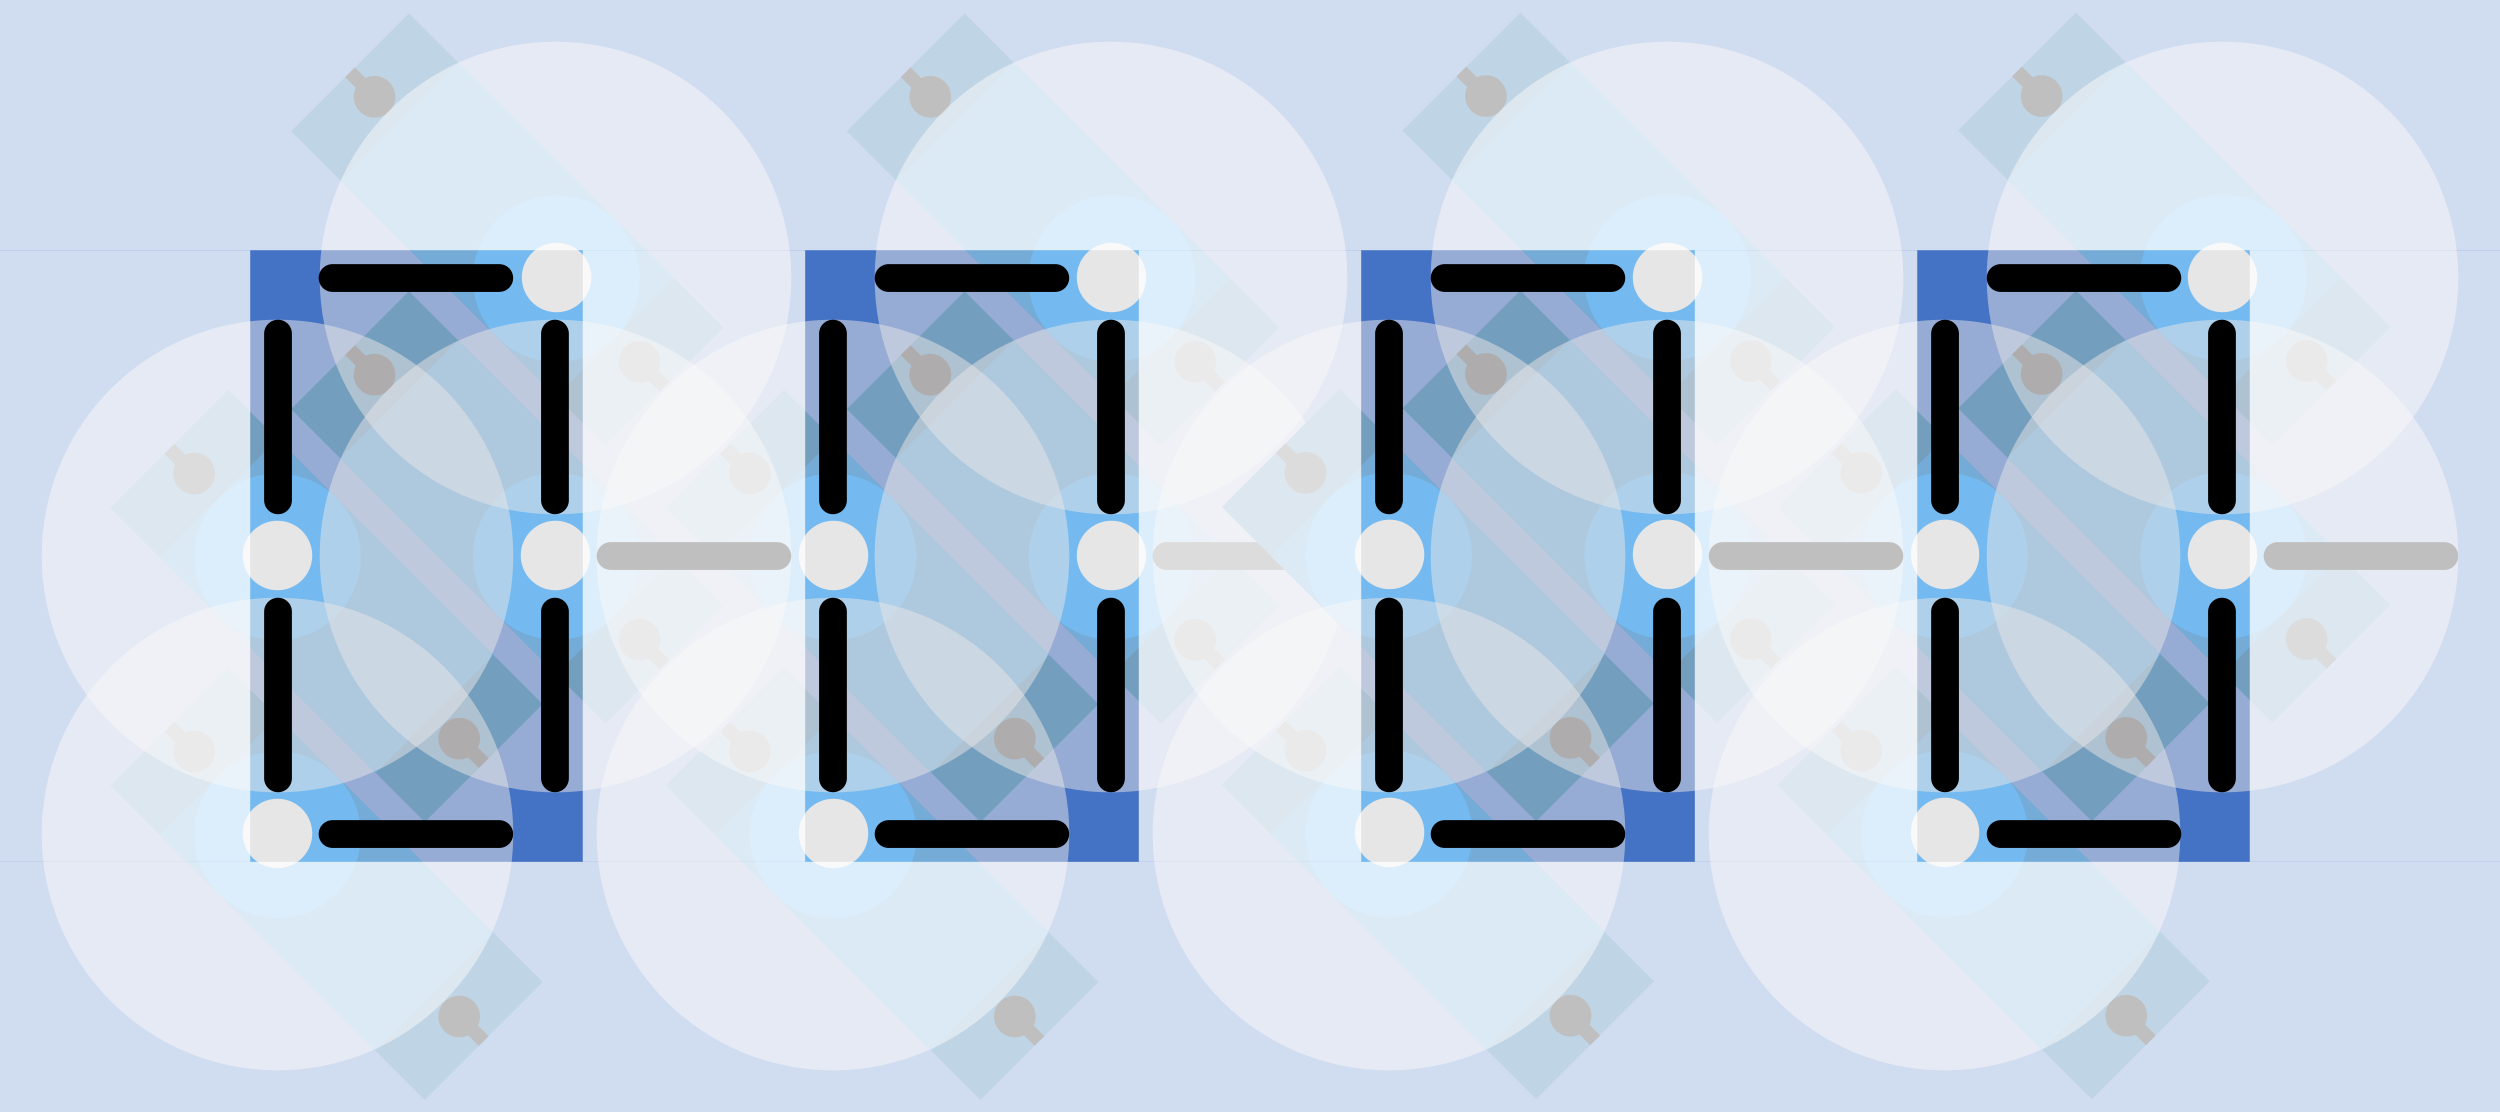 <svg width="2338" height="1040" xmlns="http://www.w3.org/2000/svg" xmlns:xlink="http://www.w3.org/1999/xlink" overflow="hidden"><rect width="100%" height="100%" fill="#333333" stroke="none"/><defs><clipPath id="clip0"><rect x="520" y="1299" width="2338" height="1040"/></clipPath></defs><g clip-path="url(#clip0)" transform="translate(-520 -1299)"><rect x="520" y="1299" width="2338" height="1040" fill="#4472C4"/><rect x="0" y="0" width="155.924" height="415.748" fill="#005696" transform="matrix(0.707 -0.707 -0.707 -0.707 1086.16 1975.57)"/><rect x="0" y="0" width="155.924" height="285.827" fill="#0072C8" transform="matrix(0.707 -0.707 -0.707 -0.707 1040.22 1929.64)"/><path d="M0 19.488C-2.48141e-15 8.725 8.726-2.48111e-15 19.491-4.96221e-15 30.255-9.92443e-15 38.981 8.725 38.981 19.488 38.981 30.251 30.255 38.976 19.491 38.976 8.726 38.976-1.2407e-14 30.251 0 19.488Z" fill-rule="evenodd" transform="matrix(0.707 -0.707 -0.707 -0.707 1118.12 1924.85)"/><path d="M0 19.488C-2.48141e-15 8.725 8.726-2.48111e-15 19.491-4.96221e-15 30.255-9.92443e-15 38.981 8.725 38.981 19.488 38.981 30.251 30.255 38.976 19.491 38.976 8.726 38.976-1.2407e-14 30.251 0 19.488Z" fill-rule="evenodd" transform="matrix(0.707 -0.707 -0.707 -0.707 870.274 1676.98)"/><rect x="0" y="0" width="12.994" height="32.48" transform="matrix(0.707 -0.707 -0.707 -0.707 1136.69 1925.05)"/><rect x="0" y="0" width="12.994" height="32.48" transform="matrix(0.707 -0.707 -0.707 -0.707 865.681 1654.01)"/><path d="M0 77.953C-9.9256e-15 34.901 34.905-9.92443e-15 77.962-1.98489e-14 121.019-3.96977e-14 155.924 34.901 155.924 77.953 155.924 121.005 121.019 155.906 77.962 155.906 34.905 155.906-4.9628e-14 121.005 0 77.953Z" fill="#008FFA" fill-rule="evenodd" transform="matrix(0.707 -0.707 -0.707 -0.707 1040.22 1929.64)"/><path d="M0 32.5C-4.1377e-15 14.551 14.551-4.13768e-15 32.5-8.27536e-15 50.45-1.65507e-14 65 14.551 65 32.5 65 50.449 50.45 65 32.5 65 14.551 65-2.06885e-14 50.449 0 32.5Z" fill="#E7E6E6" fill-rule="evenodd" transform="matrix(1 0 0 -1 1007 1851)"/><rect x="0" y="0" width="155.924" height="415.748" fill="#005696" transform="matrix(-0.707 0.707 0.707 0.707 733.538 1923.47)"/><rect x="0" y="0" width="155.924" height="285.827" fill="#0072C8" transform="matrix(-0.707 0.707 0.707 0.707 779.472 1969.4)"/><path d="M0 19.488C-2.48141e-15 8.725 8.726-2.48111e-15 19.491-4.96221e-15 30.255-9.92443e-15 38.981 8.725 38.981 19.488 38.981 30.251 30.255 38.976 19.491 38.976 8.726 38.976-1.2407e-14 30.251 0 19.488Z" fill-rule="evenodd" transform="matrix(-0.707 0.707 0.707 0.707 701.579 1974.18)"/><path d="M0 19.488C-2.48141e-15 8.725 8.726-2.48111e-15 19.491-4.96221e-15 30.255-9.92443e-15 38.981 8.725 38.981 19.488 38.981 30.251 30.255 38.976 19.491 38.976 8.726 38.976-1.2407e-14 30.251 0 19.488Z" fill-rule="evenodd" transform="matrix(-0.707 0.707 0.707 0.707 949.424 2222.06)"/><rect x="0" y="0" width="12.994" height="32.48" transform="matrix(-0.707 0.707 0.707 0.707 683.005 1973.98)"/><rect x="0" y="0" width="12.994" height="32.48" transform="matrix(-0.707 0.707 0.707 0.707 954.016 2245.03)"/><path d="M0 77.953C-9.9256e-15 34.901 34.905-9.92443e-15 77.962-1.98489e-14 121.019-3.96977e-14 155.924 34.901 155.924 77.953 155.924 121.005 121.019 155.906 77.962 155.906 34.905 155.906-4.9628e-14 121.005 0 77.953Z" fill="#008FFA" fill-rule="evenodd" transform="matrix(-0.707 0.707 0.707 0.707 779.473 1969.4)"/><path d="M0 32.5C-4.13768e-15 14.551 14.551-4.13768e-15 32.5-8.27536e-15 50.449-1.65507e-14 65 14.551 65 32.5 65 50.449 50.449 65 32.5 65 14.551 65-2.06884e-14 50.449 0 32.5Z" fill="#E7E6E6" fill-rule="evenodd" transform="matrix(1 0 0 -1 747 2111)"/><rect x="0" y="0" width="155.924" height="415.748" fill="#005696" transform="matrix(-0.707 0.707 0.707 0.707 733.538 1663.59)"/><rect x="0" y="0" width="155.924" height="285.827" fill="#0072C8" transform="matrix(-0.707 0.707 0.707 0.707 779.472 1709.53)"/><path d="M0 19.488C-2.48141e-15 8.725 8.726-2.48111e-15 19.491-4.96221e-15 30.255-9.92443e-15 38.981 8.725 38.981 19.488 38.981 30.251 30.255 38.976 19.491 38.976 8.726 38.976-1.2407e-14 30.251 0 19.488Z" fill-rule="evenodd" transform="matrix(-0.707 0.707 0.707 0.707 701.579 1714.31)"/><path d="M0 19.488C-2.48141e-15 8.725 8.726-2.48111e-15 19.491-4.96221e-15 30.255-9.92443e-15 38.981 8.725 38.981 19.488 38.981 30.251 30.255 38.976 19.491 38.976 8.726 38.976-1.2407e-14 30.251 0 19.488Z" fill-rule="evenodd" transform="matrix(-0.707 0.707 0.707 0.707 949.424 1962.19)"/><rect x="0" y="0" width="12.994" height="32.48" transform="matrix(-0.707 0.707 0.707 0.707 683.005 1714.11)"/><rect x="0" y="0" width="12.994" height="32.48" transform="matrix(-0.707 0.707 0.707 0.707 954.016 1985.15)"/><path d="M0 77.953C-9.9256e-15 34.901 34.905-9.92443e-15 77.962-1.98489e-14 121.019-3.96977e-14 155.924 34.901 155.924 77.953 155.924 121.005 121.019 155.906 77.962 155.906 34.905 155.906-4.9628e-14 121.005 0 77.953Z" fill="#008FFA" fill-rule="evenodd" transform="matrix(-0.707 0.707 0.707 0.707 779.473 1709.52)"/><path d="M0 32.5C-4.13768e-15 14.551 14.551-4.13768e-15 32.5-8.27536e-15 50.449-1.65507e-14 65 14.551 65 32.5 65 50.449 50.449 65 32.5 65 14.551 65-2.06884e-14 50.449 0 32.5Z" fill="#E7E6E6" fill-rule="evenodd" transform="matrix(1 0 0 -1 747 1851)"/><rect x="0" y="0" width="155.924" height="415.748" fill="#005696" transform="matrix(0.707 -0.707 -0.707 -0.707 1086.16 1715.7)"/><rect x="0" y="0" width="155.924" height="285.827" fill="#0072C8" transform="matrix(0.707 -0.707 -0.707 -0.707 1040.23 1669.77)"/><path d="M0 19.488C-2.48141e-15 8.725 8.726-2.48111e-15 19.491-4.96221e-15 30.255-9.92443e-15 38.981 8.725 38.981 19.488 38.981 30.251 30.255 38.976 19.491 38.976 8.726 38.976-1.2407e-14 30.251 0 19.488Z" fill-rule="evenodd" transform="matrix(0.707 -0.707 -0.707 -0.707 1118.12 1664.98)"/><path d="M0 19.488C-2.48141e-15 8.725 8.726-2.48111e-15 19.491-4.96221e-15 30.255-9.92443e-15 38.981 8.725 38.981 19.488 38.981 30.251 30.255 38.976 19.491 38.976 8.726 38.976-1.2407e-14 30.251 0 19.488Z" fill-rule="evenodd" transform="matrix(0.707 -0.707 -0.707 -0.707 870.274 1417.11)"/><rect x="0" y="0" width="12.994" height="32.48" transform="matrix(0.707 -0.707 -0.707 -0.707 1136.69 1665.18)"/><rect x="0" y="0" width="12.994" height="32.48" transform="matrix(0.707 -0.707 -0.707 -0.707 865.681 1394.14)"/><path d="M0 77.953C-9.9256e-15 34.901 34.905-9.92443e-15 77.962-1.98489e-14 121.019-3.96977e-14 155.924 34.901 155.924 77.953 155.924 121.005 121.019 155.906 77.962 155.906 34.905 155.906-4.9628e-14 121.005 0 77.953Z" fill="#008FFA" fill-rule="evenodd" transform="matrix(0.707 -0.707 -0.707 -0.707 1040.23 1669.77)"/><path d="M0 32.5C-4.13768e-15 14.551 14.551-4.13768e-15 32.5-8.27536e-15 50.449-1.65507e-14 65 14.551 65 32.5 65 50.449 50.449 65 32.5 65 14.551 65-2.06884e-14 50.449 0 32.5Z" fill="#E7E6E6" fill-rule="evenodd" transform="matrix(1 0 0 -1 1008 1591)"/><rect x="0" y="0" width="155.924" height="415.748" fill="#005696" transform="matrix(0.707 -0.707 -0.707 -0.707 1605.84 1975.57)"/><rect x="0" y="0" width="155.924" height="285.827" fill="#0072C8" transform="matrix(0.707 -0.707 -0.707 -0.707 1559.91 1929.64)"/><path d="M0 19.488C-2.48141e-15 8.725 8.726-2.48111e-15 19.491-4.96221e-15 30.255-9.92443e-15 38.981 8.725 38.981 19.488 38.981 30.251 30.255 38.976 19.491 38.976 8.726 38.976-1.2407e-14 30.251 0 19.488Z" fill-rule="evenodd" transform="matrix(0.707 -0.707 -0.707 -0.707 1637.8 1924.85)"/><path d="M0 19.488C-2.48141e-15 8.725 8.726-2.48111e-15 19.491-4.96221e-15 30.255-9.92443e-15 38.981 8.725 38.981 19.488 38.981 30.251 30.255 38.976 19.491 38.976 8.726 38.976-1.2407e-14 30.251 0 19.488Z" fill-rule="evenodd" transform="matrix(0.707 -0.707 -0.707 -0.707 1389.96 1676.98)"/><rect x="0" y="0" width="12.994" height="32.48" transform="matrix(0.707 -0.707 -0.707 -0.707 1656.38 1925.05)"/><rect x="0" y="0" width="12.994" height="32.48" transform="matrix(0.707 -0.707 -0.707 -0.707 1385.37 1654.01)"/><path d="M0 77.953C-9.9256e-15 34.901 34.905-9.92443e-15 77.962-1.98489e-14 121.019-3.96977e-14 155.924 34.901 155.924 77.953 155.924 121.005 121.019 155.906 77.962 155.906 34.905 155.906-4.9628e-14 121.005 0 77.953Z" fill="#008FFA" fill-rule="evenodd" transform="matrix(0.707 -0.707 -0.707 -0.707 1559.91 1929.64)"/><path d="M0 32.5C-4.13768e-15 14.551 14.551-4.13768e-15 32.5-8.27536e-15 50.449-1.65507e-14 65 14.551 65 32.5 65 50.449 50.449 65 32.5 65 14.551 65-2.06884e-14 50.449 0 32.5Z" fill="#E7E6E6" fill-rule="evenodd" transform="matrix(1 0 0 -1 1527 1851)"/><rect x="0" y="0" width="155.924" height="415.748" fill="#005696" transform="matrix(-0.707 0.707 0.707 0.707 1253.22 1923.47)"/><rect x="0" y="0" width="155.924" height="285.827" fill="#0072C8" transform="matrix(-0.707 0.707 0.707 0.707 1299.16 1969.4)"/><path d="M0 19.488C-2.48141e-15 8.725 8.726-2.48111e-15 19.491-4.96221e-15 30.255-9.92443e-15 38.981 8.725 38.981 19.488 38.981 30.251 30.255 38.976 19.491 38.976 8.726 38.976-1.2407e-14 30.251 0 19.488Z" fill-rule="evenodd" transform="matrix(-0.707 0.707 0.707 0.707 1221.26 1974.18)"/><path d="M0 19.488C-2.48141e-15 8.725 8.726-2.48111e-15 19.491-4.96221e-15 30.255-9.92443e-15 38.981 8.725 38.981 19.488 38.981 30.251 30.255 38.976 19.491 38.976 8.726 38.976-1.2407e-14 30.251 0 19.488Z" fill-rule="evenodd" transform="matrix(-0.707 0.707 0.707 0.707 1469.11 2222.06)"/><rect x="0" y="0" width="12.994" height="32.48" transform="matrix(-0.707 0.707 0.707 0.707 1202.69 1973.98)"/><rect x="0" y="0" width="12.994" height="32.48" transform="matrix(-0.707 0.707 0.707 0.707 1473.7 2245.03)"/><path d="M0 77.953C-9.9256e-15 34.901 34.905-9.92443e-15 77.962-1.98489e-14 121.019-3.96977e-14 155.924 34.901 155.924 77.953 155.924 121.005 121.019 155.906 77.962 155.906 34.905 155.906-4.9628e-14 121.005 0 77.953Z" fill="#008FFA" fill-rule="evenodd" transform="matrix(-0.707 0.707 0.707 0.707 1299.16 1969.4)"/><path d="M0 32.5C-4.13768e-15 14.551 14.551-4.13768e-15 32.5-8.27536e-15 50.449-1.65507e-14 65 14.551 65 32.5 65 50.449 50.449 65 32.5 65 14.551 65-2.06884e-14 50.449 0 32.5Z" fill="#E7E6E6" fill-rule="evenodd" transform="matrix(1 0 0 -1 1267 2111)"/><rect x="0" y="0" width="155.924" height="415.748" fill="#005696" transform="matrix(-0.707 0.707 0.707 0.707 1253.22 1663.59)"/><rect x="0" y="0" width="155.924" height="285.827" fill="#0072C8" transform="matrix(-0.707 0.707 0.707 0.707 1299.16 1709.53)"/><path d="M0 19.488C-2.48141e-15 8.725 8.726-2.48111e-15 19.491-4.96221e-15 30.255-9.92443e-15 38.981 8.725 38.981 19.488 38.981 30.251 30.255 38.976 19.491 38.976 8.726 38.976-1.2407e-14 30.251 0 19.488Z" fill-rule="evenodd" transform="matrix(-0.707 0.707 0.707 0.707 1221.26 1714.31)"/><path d="M0 19.488C-2.48141e-15 8.725 8.726-2.48111e-15 19.491-4.96221e-15 30.255-9.92443e-15 38.981 8.725 38.981 19.488 38.981 30.251 30.255 38.976 19.491 38.976 8.726 38.976-1.2407e-14 30.251 0 19.488Z" fill-rule="evenodd" transform="matrix(-0.707 0.707 0.707 0.707 1469.11 1962.19)"/><rect x="0" y="0" width="12.994" height="32.48" transform="matrix(-0.707 0.707 0.707 0.707 1202.69 1714.11)"/><rect x="0" y="0" width="12.994" height="32.48" transform="matrix(-0.707 0.707 0.707 0.707 1473.7 1985.15)"/><path d="M0 77.953C-9.9256e-15 34.901 34.905-9.92443e-15 77.962-1.98489e-14 121.019-3.96977e-14 155.924 34.901 155.924 77.953 155.924 121.005 121.019 155.906 77.962 155.906 34.905 155.906-4.9628e-14 121.005 0 77.953Z" fill="#008FFA" fill-rule="evenodd" transform="matrix(-0.707 0.707 0.707 0.707 1299.16 1709.52)"/><path d="M0 32.5C-4.13768e-15 14.551 14.551-4.13768e-15 32.5-8.27536e-15 50.449-1.65507e-14 65 14.551 65 32.5 65 50.449 50.449 65 32.5 65 14.551 65-2.06884e-14 50.449 0 32.5Z" fill="#E7E6E6" fill-rule="evenodd" transform="matrix(1 0 0 -1 1267 1851)"/><rect x="0" y="0" width="155.924" height="415.748" fill="#005696" transform="matrix(0.707 -0.707 -0.707 -0.707 1605.84 1715.7)"/><rect x="0" y="0" width="155.924" height="285.827" fill="#0072C8" transform="matrix(0.707 -0.707 -0.707 -0.707 1559.91 1669.77)"/><path d="M0 19.488C-2.48141e-15 8.725 8.726-2.48111e-15 19.491-4.96221e-15 30.255-9.92443e-15 38.981 8.725 38.981 19.488 38.981 30.251 30.255 38.976 19.491 38.976 8.726 38.976-1.2407e-14 30.251 0 19.488Z" fill-rule="evenodd" transform="matrix(0.707 -0.707 -0.707 -0.707 1637.8 1664.98)"/><path d="M0 19.488C-2.48141e-15 8.725 8.726-2.48111e-15 19.491-4.96221e-15 30.255-9.92443e-15 38.981 8.725 38.981 19.488 38.981 30.251 30.255 38.976 19.491 38.976 8.726 38.976-1.2407e-14 30.251 0 19.488Z" fill-rule="evenodd" transform="matrix(0.707 -0.707 -0.707 -0.707 1389.96 1417.11)"/><rect x="0" y="0" width="12.994" height="32.48" transform="matrix(0.707 -0.707 -0.707 -0.707 1656.38 1665.18)"/><rect x="0" y="0" width="12.994" height="32.48" transform="matrix(0.707 -0.707 -0.707 -0.707 1385.37 1394.14)"/><path d="M0 77.953C-9.9256e-15 34.901 34.905-9.92443e-15 77.962-1.98489e-14 121.019-3.96977e-14 155.924 34.901 155.924 77.953 155.924 121.005 121.019 155.906 77.962 155.906 34.905 155.906-4.9628e-14 121.005 0 77.953Z" fill="#008FFA" fill-rule="evenodd" transform="matrix(0.707 -0.707 -0.707 -0.707 1559.91 1669.77)"/><path d="M0 32.5C-4.13768e-15 14.551 14.551-4.13768e-15 32.5-8.27536e-15 50.449-1.65507e-14 65 14.551 65 32.5 65 50.449 50.449 65 32.5 65 14.551 65-2.06884e-14 50.449 0 32.5Z" fill="#E7E6E6" fill-rule="evenodd" transform="matrix(1 0 0 -1 1527 1591)"/><path d="M1078 1819C1078 1696.95 1176.95 1598 1299 1598 1421.05 1598 1520 1696.95 1520 1819 1520 1941.06 1421.05 2040 1299 2040 1176.95 2040 1078 1941.06 1078 1819Z" fill="#E7E6E6" fill-rule="evenodd" fill-opacity="0.502"/><path d="M0 0 155.906 0" stroke="#000000" stroke-width="25.984" stroke-linecap="round" stroke-miterlimit="8" fill="none" fill-rule="evenodd" transform="matrix(6.12323e-17 1 1 -6.12323e-17 1299 1611)"/><path d="M1299 1858C1421.06 1858 1520 1956.95 1520 2079 1520 2201.05 1421.06 2300 1299 2300 1176.95 2300 1078 2201.05 1078 2079 1078 1956.95 1176.95 1858 1299 1858Z" fill="#E7E6E6" fill-rule="evenodd" fill-opacity="0.502"/><path d="M0 0 155.906 0" stroke="#000000" stroke-width="25.984" stroke-linecap="round" stroke-miterlimit="8" fill="none" fill-rule="evenodd" transform="matrix(-1 1.22465e-16 1.22465e-16 1 1506.91 2079)"/><path d="M0 0 0 155.906" stroke="#000000" stroke-width="25.984" stroke-linecap="round" stroke-miterlimit="8" fill="none" fill-rule="evenodd" transform="matrix(-1 1.22465e-16 1.22465e-16 1 1299 1871)"/><path d="M1780 1819C1780 1941.06 1681.05 2040 1559 2040 1436.94 2040 1338 1941.06 1338 1819 1338 1696.95 1436.94 1598 1559 1598 1681.05 1598 1780 1696.95 1780 1819Z" fill="#E7E6E6" fill-rule="evenodd" fill-opacity="0.502"/><path d="M0 0 155.906 0" stroke="#000000" stroke-width="25.984" stroke-linecap="round" stroke-miterlimit="8" fill="none" fill-rule="evenodd" transform="matrix(-1.83697e-16 -1 -1 1.83697e-16 1559 2026.91)"/><path d="M0 0 0 155.906" stroke="#000000" stroke-width="25.984" stroke-linecap="round" stroke-miterlimit="8" fill="none" fill-rule="evenodd" transform="matrix(-1.83697e-16 -1 -1 1.83697e-16 1766.91 1819)"/><path d="M1559 1780C1436.94 1780 1338 1681.05 1338 1559 1338 1436.94 1436.94 1338 1559 1338 1681.05 1338 1780 1436.94 1780 1559 1780 1681.05 1681.05 1780 1559 1780Z" fill="#E7E6E6" fill-rule="evenodd" fill-opacity="0.502"/><path d="M0 0 155.906 0" stroke="#000000" stroke-width="25.984" stroke-linecap="round" stroke-miterlimit="8" fill="none" fill-rule="evenodd" transform="matrix(1 0 0 -1 1351 1559)"/><path d="M0 0 0 155.906" stroke="#000000" stroke-width="25.984" stroke-linecap="round" stroke-miterlimit="8" fill="none" fill-rule="evenodd" transform="matrix(1 0 0 -1 1559 1766.91)"/><path d="M559 1819C559 1696.95 657.721 1598 779.5 1598 901.279 1598 1000 1696.95 1000 1819 1000 1941.06 901.279 2040 779.5 2040 657.721 2040 559 1941.06 559 1819Z" fill="#E7E6E6" fill-rule="evenodd" fill-opacity="0.502"/><path d="M0 0 155.905 0" stroke="#000000" stroke-width="25.984" stroke-linecap="round" stroke-miterlimit="8" fill="none" fill-rule="evenodd" transform="matrix(6.12323e-17 1 1 -6.12323e-17 780 1611)"/><path d="M779.5 1858C901.279 1858 1000 1956.94 1000 2079 1000 2201.05 901.279 2300 779.5 2300 657.721 2300 559 2201.05 559 2079 559 1956.94 657.721 1858 779.5 1858Z" fill="#E7E6E6" fill-rule="evenodd" fill-opacity="0.502"/><path d="M0 0 155.906 0" stroke="#000000" stroke-width="25.984" stroke-linecap="round" stroke-miterlimit="8" fill="none" fill-rule="evenodd" transform="matrix(-1 1.22465e-16 1.22465e-16 1 986.905 2079)"/><path d="M0 0 0 155.905" stroke="#000000" stroke-width="25.984" stroke-linecap="round" stroke-miterlimit="8" fill="none" fill-rule="evenodd" transform="matrix(-1 1.22465e-16 1.22465e-16 1 780 1871)"/><path d="M1260 1819C1260 1941.06 1161.28 2040 1039.5 2040 917.721 2040 819 1941.06 819 1819 819 1696.95 917.721 1598 1039.5 1598 1161.28 1598 1260 1696.95 1260 1819Z" fill="#E7E6E6" fill-rule="evenodd" fill-opacity="0.502"/><path d="M0 0 155.906 0" stroke="#000000" stroke-width="25.984" stroke-linecap="round" stroke-miterlimit="8" fill="none" fill-rule="evenodd" transform="matrix(-1.83697e-16 -1 -1 1.83697e-16 1039 2026.91)"/><path d="M0 0 0 155.905" stroke="#000000" stroke-width="25.984" stroke-linecap="round" stroke-miterlimit="8" fill="none" fill-rule="evenodd" transform="matrix(-1.83697e-16 -1 -1 1.83697e-16 1246.91 1819)"/><path d="M1039.5 1780C917.721 1780 819 1681.05 819 1559 819 1436.94 917.721 1338 1039.5 1338 1161.28 1338 1260 1436.94 1260 1559 1260 1681.05 1161.28 1780 1039.5 1780Z" fill="#E7E6E6" fill-rule="evenodd" fill-opacity="0.502"/><path d="M0 0 155.906 0" stroke="#000000" stroke-width="25.984" stroke-linecap="round" stroke-miterlimit="8" fill="none" fill-rule="evenodd" transform="matrix(1 0 0 -1 831 1559)"/><path d="M0 0 0 155.905" stroke="#000000" stroke-width="25.984" stroke-linecap="round" stroke-miterlimit="8" fill="none" fill-rule="evenodd" transform="matrix(1 0 0 -1 1039 1766.91)"/><rect x="520" y="1533" width="234" height="572" fill="#FFFFFF" fill-opacity="0.749"/><rect x="1065" y="1533" width="208" height="572" fill="#FFFFFF" fill-opacity="0.749"/><rect x="0" y="0" width="155.924" height="415.748" fill="#005696" transform="matrix(0.707 -0.707 -0.707 -0.707 2125.53 1974.87)"/><rect x="0" y="0" width="155.924" height="285.827" fill="#0072C8" transform="matrix(0.707 -0.707 -0.707 -0.707 2079.59 1928.93)"/><path d="M0 19.488C-2.48141e-15 8.725 8.726-2.48111e-15 19.491-4.96221e-15 30.255-9.92443e-15 38.981 8.725 38.981 19.488 38.981 30.251 30.255 38.976 19.491 38.976 8.726 38.976-1.2407e-14 30.251 0 19.488Z" fill-rule="evenodd" transform="matrix(0.707 -0.707 -0.707 -0.707 2157.49 1924.15)"/><path d="M0 19.488C-2.48141e-15 8.725 8.726-2.48111e-15 19.491-4.96221e-15 30.255-9.92443e-15 38.981 8.725 38.981 19.488 38.981 30.251 30.255 38.976 19.491 38.976 8.726 38.976-1.2407e-14 30.251 0 19.488Z" fill-rule="evenodd" transform="matrix(0.707 -0.707 -0.707 -0.707 1909.64 1676.28)"/><rect x="0" y="0" width="12.994" height="32.48" transform="matrix(0.707 -0.707 -0.707 -0.707 2176.06 1924.35)"/><rect x="0" y="0" width="12.994" height="32.48" transform="matrix(0.707 -0.707 -0.707 -0.707 1905.05 1653.31)"/><path d="M0 77.953C-9.9256e-15 34.901 34.905-9.92443e-15 77.962-1.98489e-14 121.019-3.96977e-14 155.924 34.901 155.924 77.953 155.924 121.005 121.019 155.906 77.962 155.906 34.905 155.906-4.9628e-14 121.005 0 77.953Z" fill="#008FFA" fill-rule="evenodd" transform="matrix(0.707 -0.707 -0.707 -0.707 2079.59 1928.94)"/><path d="M0 32.5C-4.13768e-15 14.551 14.551-4.13768e-15 32.5-8.27536e-15 50.449-1.65507e-14 65 14.551 65 32.5 65 50.449 50.449 65 32.5 65 14.551 65-2.06884e-14 50.449 0 32.5Z" fill="#E7E6E6" fill-rule="evenodd" transform="matrix(1 0 0 -1 2047 1850)"/><rect x="0" y="0" width="155.924" height="415.748" fill="#005696" transform="matrix(-0.707 0.707 0.707 0.707 1772.91 1922.76)"/><rect x="0" y="0" width="155.924" height="285.827" fill="#0072C8" transform="matrix(-0.707 0.707 0.707 0.707 1818.84 1968.7)"/><path d="M0 19.488C-2.48141e-15 8.725 8.726-2.48111e-15 19.491-4.96221e-15 30.255-9.92443e-15 38.981 8.725 38.981 19.488 38.981 30.251 30.255 38.976 19.491 38.976 8.726 38.976-1.2407e-14 30.251 0 19.488Z" fill-rule="evenodd" transform="matrix(-0.707 0.707 0.707 0.707 1740.95 1973.48)"/><path d="M0 19.488C-2.48141e-15 8.725 8.726-2.48111e-15 19.491-4.96221e-15 30.255-9.92443e-15 38.981 8.725 38.981 19.488 38.981 30.251 30.255 38.976 19.491 38.976 8.726 38.976-1.2407e-14 30.251 0 19.488Z" fill-rule="evenodd" transform="matrix(-0.707 0.707 0.707 0.707 1988.79 2221.35)"/><rect x="0" y="0" width="12.994" height="32.48" transform="matrix(-0.707 0.707 0.707 0.707 1722.37 1973.28)"/><rect x="0" y="0" width="12.994" height="32.48" transform="matrix(-0.707 0.707 0.707 0.707 1993.39 2244.32)"/><path d="M0 77.953C-9.9256e-15 34.901 34.905-9.92443e-15 77.962-1.98489e-14 121.019-3.96977e-14 155.924 34.901 155.924 77.953 155.924 121.005 121.019 155.906 77.962 155.906 34.905 155.906-4.9628e-14 121.005 0 77.953Z" fill="#008FFA" fill-rule="evenodd" transform="matrix(-0.707 0.707 0.707 0.707 1818.84 1968.69)"/><path d="M0 32.5C-4.13768e-15 14.551 14.551-4.13768e-15 32.5-8.27536e-15 50.449-1.65507e-14 65 14.551 65 32.5 65 50.449 50.449 65 32.5 65 14.551 65-2.06884e-14 50.449 0 32.5Z" fill="#E7E6E6" fill-rule="evenodd" transform="matrix(1 0 0 -1 1787 2110)"/><rect x="0" y="0" width="155.924" height="415.748" fill="#005696" transform="matrix(-0.707 0.707 0.707 0.707 1772.91 1662.89)"/><rect x="0" y="0" width="155.924" height="285.827" fill="#0072C8" transform="matrix(-0.707 0.707 0.707 0.707 1818.84 1708.82)"/><path d="M0 19.488C-2.48141e-15 8.725 8.726-2.48111e-15 19.491-4.96221e-15 30.255-9.92443e-15 38.981 8.725 38.981 19.488 38.981 30.251 30.255 38.976 19.491 38.976 8.726 38.976-1.2407e-14 30.251 0 19.488Z" fill-rule="evenodd" transform="matrix(-0.707 0.707 0.707 0.707 1740.95 1713.61)"/><path d="M0 19.488C-2.48141e-15 8.725 8.726-2.48111e-15 19.491-4.96221e-15 30.255-9.92443e-15 38.981 8.725 38.981 19.488 38.981 30.251 30.255 38.976 19.491 38.976 8.726 38.976-1.2407e-14 30.251 0 19.488Z" fill-rule="evenodd" transform="matrix(-0.707 0.707 0.707 0.707 1988.79 1961.48)"/><rect x="0" y="0" width="12.994" height="32.48" transform="matrix(-0.707 0.707 0.707 0.707 1722.37 1713.41)"/><rect x="0" y="0" width="12.994" height="32.48" transform="matrix(-0.707 0.707 0.707 0.707 1993.39 1984.45)"/><path d="M0 77.953C-9.9256e-15 34.901 34.905-9.92443e-15 77.962-1.98489e-14 121.019-3.96977e-14 155.924 34.901 155.924 77.953 155.924 121.005 121.019 155.906 77.962 155.906 34.905 155.906-4.9628e-14 121.005 0 77.953Z" fill="#008FFA" fill-rule="evenodd" transform="matrix(-0.707 0.707 0.707 0.707 1818.84 1708.82)"/><path d="M0 32.5C-4.13768e-15 14.551 14.551-4.13768e-15 32.5-8.27536e-15 50.449-1.65507e-14 65 14.551 65 32.5 65 50.449 50.449 65 32.5 65 14.551 65-2.06884e-14 50.449 0 32.5Z" fill="#E7E6E6" fill-rule="evenodd" transform="matrix(1 0 0 -1 1787 1850)"/><rect x="0" y="0" width="155.924" height="415.748" fill="#005696" transform="matrix(0.707 -0.707 -0.707 -0.707 2125.53 1714.99)"/><rect x="0" y="0" width="155.924" height="285.827" fill="#0072C8" transform="matrix(0.707 -0.707 -0.707 -0.707 2079.6 1669.06)"/><path d="M0 19.488C-2.48141e-15 8.725 8.726-2.48111e-15 19.491-4.96221e-15 30.255-9.92443e-15 38.981 8.725 38.981 19.488 38.981 30.251 30.255 38.976 19.491 38.976 8.726 38.976-1.2407e-14 30.251 0 19.488Z" fill-rule="evenodd" transform="matrix(0.707 -0.707 -0.707 -0.707 2157.49 1664.28)"/><path d="M0 19.488C-2.48141e-15 8.725 8.726-2.48111e-15 19.491-4.96221e-15 30.255-9.92443e-15 38.981 8.725 38.981 19.488 38.981 30.251 30.255 38.976 19.491 38.976 8.726 38.976-1.2407e-14 30.251 0 19.488Z" fill-rule="evenodd" transform="matrix(0.707 -0.707 -0.707 -0.707 1909.64 1416.4)"/><rect x="0" y="0" width="12.994" height="32.48" transform="matrix(0.707 -0.707 -0.707 -0.707 2176.06 1664.48)"/><rect x="0" y="0" width="12.994" height="32.48" transform="matrix(0.707 -0.707 -0.707 -0.707 1905.05 1393.43)"/><path d="M0 77.953C-9.9256e-15 34.901 34.905-9.92443e-15 77.962-1.98489e-14 121.019-3.96977e-14 155.924 34.901 155.924 77.953 155.924 121.005 121.019 155.906 77.962 155.906 34.905 155.906-4.9628e-14 121.005 0 77.953Z" fill="#008FFA" fill-rule="evenodd" transform="matrix(0.707 -0.707 -0.707 -0.707 2079.6 1669.07)"/><path d="M0 32.5C-4.13768e-15 14.551 14.551-4.13768e-15 32.5-8.27536e-15 50.449-1.65507e-14 65 14.551 65 32.5 65 50.449 50.449 65 32.5 65 14.551 65-2.06884e-14 50.449 0 32.5Z" fill="#E7E6E6" fill-rule="evenodd" transform="matrix(1 0 0 -1 2047 1591)"/><rect x="0" y="0" width="155.924" height="415.748" fill="#005696" transform="matrix(0.707 -0.707 -0.707 -0.707 2645.21 1974.87)"/><rect x="0" y="0" width="155.924" height="285.827" fill="#0072C8" transform="matrix(0.707 -0.707 -0.707 -0.707 2599.28 1928.93)"/><path d="M0 19.488C-2.48141e-15 8.725 8.726-2.48111e-15 19.491-4.96221e-15 30.255-9.92443e-15 38.981 8.725 38.981 19.488 38.981 30.251 30.255 38.976 19.491 38.976 8.726 38.976-1.2407e-14 30.251 0 19.488Z" fill-rule="evenodd" transform="matrix(0.707 -0.707 -0.707 -0.707 2677.17 1924.15)"/><path d="M0 19.488C-2.48141e-15 8.725 8.726-2.48111e-15 19.491-4.96221e-15 30.255-9.92443e-15 38.981 8.725 38.981 19.488 38.981 30.251 30.255 38.976 19.491 38.976 8.726 38.976-1.2407e-14 30.251 0 19.488Z" fill-rule="evenodd" transform="matrix(0.707 -0.707 -0.707 -0.707 2429.33 1676.28)"/><rect x="0" y="0" width="12.994" height="32.48" transform="matrix(0.707 -0.707 -0.707 -0.707 2695.75 1924.35)"/><rect x="0" y="0" width="12.994" height="32.48" transform="matrix(0.707 -0.707 -0.707 -0.707 2424.74 1653.31)"/><path d="M0 77.953C-9.9256e-15 34.901 34.905-9.92443e-15 77.962-1.98489e-14 121.019-3.96977e-14 155.924 34.901 155.924 77.953 155.924 121.005 121.019 155.906 77.962 155.906 34.905 155.906-4.9628e-14 121.005 0 77.953Z" fill="#008FFA" fill-rule="evenodd" transform="matrix(0.707 -0.707 -0.707 -0.707 2599.28 1928.94)"/><path d="M0 32.5C-4.13768e-15 14.551 14.551-4.13768e-15 32.5-8.27536e-15 50.449-1.65507e-14 65 14.551 65 32.5 65 50.449 50.449 65 32.5 65 14.551 65-2.06884e-14 50.449 0 32.5Z" fill="#E7E6E6" fill-rule="evenodd" transform="matrix(1 0 0 -1 2566 1850)"/><rect x="0" y="0" width="155.924" height="415.748" fill="#005696" transform="matrix(-0.707 0.707 0.707 0.707 2292.59 1922.76)"/><rect x="0" y="0" width="155.924" height="285.827" fill="#0072C8" transform="matrix(-0.707 0.707 0.707 0.707 2338.53 1968.7)"/><path d="M0 19.488C-2.48141e-15 8.725 8.726-2.48111e-15 19.491-4.96221e-15 30.255-9.92443e-15 38.981 8.725 38.981 19.488 38.981 30.251 30.255 38.976 19.491 38.976 8.726 38.976-1.2407e-14 30.251 0 19.488Z" fill-rule="evenodd" transform="matrix(-0.707 0.707 0.707 0.707 2260.63 1973.48)"/><path d="M0 19.488C-2.48141e-15 8.725 8.726-2.48111e-15 19.491-4.96221e-15 30.255-9.92443e-15 38.981 8.725 38.981 19.488 38.981 30.251 30.255 38.976 19.491 38.976 8.726 38.976-1.2407e-14 30.251 0 19.488Z" fill-rule="evenodd" transform="matrix(-0.707 0.707 0.707 0.707 2508.48 2221.35)"/><rect x="0" y="0" width="12.994" height="32.48" transform="matrix(-0.707 0.707 0.707 0.707 2242.06 1973.28)"/><rect x="0" y="0" width="12.994" height="32.48" transform="matrix(-0.707 0.707 0.707 0.707 2513.07 2244.32)"/><path d="M0 77.953C-9.9256e-15 34.901 34.905-9.92443e-15 77.962-1.98489e-14 121.019-3.96977e-14 155.924 34.901 155.924 77.953 155.924 121.005 121.019 155.906 77.962 155.906 34.905 155.906-4.9628e-14 121.005 0 77.953Z" fill="#008FFA" fill-rule="evenodd" transform="matrix(-0.707 0.707 0.707 0.707 2338.53 1968.69)"/><path d="M0 32.5C-4.07402e-15 14.551 14.327-4.13768e-15 32-8.27536e-15 49.673-1.65507e-14 64 14.551 64 32.5 64 50.449 49.673 65 32 65 14.327 65-2.03701e-14 50.449 0 32.5Z" fill="#E7E6E6" fill-rule="evenodd" transform="matrix(1 0 0 -1 2307 2110)"/><rect x="0" y="0" width="155.924" height="415.748" fill="#005696" transform="matrix(-0.707 0.707 0.707 0.707 2292.59 1662.89)"/><rect x="0" y="0" width="155.924" height="285.827" fill="#0072C8" transform="matrix(-0.707 0.707 0.707 0.707 2338.53 1708.82)"/><path d="M0 19.488C-2.48141e-15 8.725 8.726-2.48111e-15 19.491-4.96221e-15 30.255-9.92443e-15 38.981 8.725 38.981 19.488 38.981 30.251 30.255 38.976 19.491 38.976 8.726 38.976-1.2407e-14 30.251 0 19.488Z" fill-rule="evenodd" transform="matrix(-0.707 0.707 0.707 0.707 2260.63 1713.61)"/><path d="M0 19.488C-2.48141e-15 8.725 8.726-2.48111e-15 19.491-4.96221e-15 30.255-9.92443e-15 38.981 8.725 38.981 19.488 38.981 30.251 30.255 38.976 19.491 38.976 8.726 38.976-1.2407e-14 30.251 0 19.488Z" fill-rule="evenodd" transform="matrix(-0.707 0.707 0.707 0.707 2508.48 1961.48)"/><rect x="0" y="0" width="12.994" height="32.48" transform="matrix(-0.707 0.707 0.707 0.707 2242.06 1713.41)"/><rect x="0" y="0" width="12.994" height="32.48" transform="matrix(-0.707 0.707 0.707 0.707 2513.07 1984.45)"/><path d="M0 77.953C-9.9256e-15 34.901 34.905-9.92443e-15 77.962-1.98489e-14 121.019-3.96977e-14 155.924 34.901 155.924 77.953 155.924 121.005 121.019 155.906 77.962 155.906 34.905 155.906-4.9628e-14 121.005 0 77.953Z" fill="#008FFA" fill-rule="evenodd" transform="matrix(-0.707 0.707 0.707 0.707 2338.53 1708.82)"/><path d="M0 32.5C-4.07402e-15 14.551 14.327-4.13768e-15 32-8.27536e-15 49.673-1.65507e-14 64 14.551 64 32.5 64 50.449 49.673 65 32 65 14.327 65-2.03701e-14 50.449 0 32.5Z" fill="#E7E6E6" fill-rule="evenodd" transform="matrix(1 0 0 -1 2307 1850)"/><rect x="0" y="0" width="155.924" height="415.748" fill="#005696" transform="matrix(0.707 -0.707 -0.707 -0.707 2645.21 1714.99)"/><rect x="0" y="0" width="155.924" height="285.827" fill="#0072C8" transform="matrix(0.707 -0.707 -0.707 -0.707 2599.28 1669.06)"/><path d="M0 19.488C-2.48141e-15 8.725 8.726-2.48111e-15 19.491-4.96221e-15 30.255-9.92443e-15 38.981 8.725 38.981 19.488 38.981 30.251 30.255 38.976 19.491 38.976 8.726 38.976-1.2407e-14 30.251 0 19.488Z" fill-rule="evenodd" transform="matrix(0.707 -0.707 -0.707 -0.707 2677.17 1664.28)"/><path d="M0 19.488C-2.48141e-15 8.725 8.726-2.48111e-15 19.491-4.96221e-15 30.255-9.92443e-15 38.981 8.725 38.981 19.488 38.981 30.251 30.255 38.976 19.491 38.976 8.726 38.976-1.2407e-14 30.251 0 19.488Z" fill-rule="evenodd" transform="matrix(0.707 -0.707 -0.707 -0.707 2429.33 1416.4)"/><rect x="0" y="0" width="12.994" height="32.48" transform="matrix(0.707 -0.707 -0.707 -0.707 2695.75 1664.48)"/><rect x="0" y="0" width="12.994" height="32.48" transform="matrix(0.707 -0.707 -0.707 -0.707 2424.74 1393.43)"/><path d="M0 77.953C-9.9256e-15 34.901 34.905-9.92443e-15 77.962-1.98489e-14 121.019-3.96977e-14 155.924 34.901 155.924 77.953 155.924 121.005 121.019 155.906 77.962 155.906 34.905 155.906-4.9628e-14 121.005 0 77.953Z" fill="#008FFA" fill-rule="evenodd" transform="matrix(0.707 -0.707 -0.707 -0.707 2599.28 1669.07)"/><path d="M0 32.5C-4.13768e-15 14.551 14.551-4.13768e-15 32.5-8.27536e-15 50.449-1.65507e-14 65 14.551 65 32.5 65 50.449 50.449 65 32.5 65 14.551 65-2.06884e-14 50.449 0 32.5Z" fill="#E7E6E6" fill-rule="evenodd" transform="matrix(1 0 0 -1 2566 1591)"/><path d="M2118 1819C2118 1696.95 2216.72 1598 2338.5 1598 2460.28 1598 2559 1696.95 2559 1819 2559 1941.06 2460.28 2040 2338.5 2040 2216.72 2040 2118 1941.06 2118 1819Z" fill="#E7E6E6" fill-rule="evenodd" fill-opacity="0.502"/><path d="M0 0 155.906 0" stroke="#000000" stroke-width="25.984" stroke-linecap="round" stroke-miterlimit="8" fill="none" fill-rule="evenodd" transform="matrix(6.12323e-17 1 1 -6.12323e-17 2339 1611)"/><path d="M2338.5 1858C2460.28 1858 2559 1956.94 2559 2079 2559 2201.05 2460.28 2300 2338.5 2300 2216.72 2300 2118 2201.05 2118 2079 2118 1956.94 2216.72 1858 2338.5 1858Z" fill="#E7E6E6" fill-rule="evenodd" fill-opacity="0.502"/><path d="M0 0 155.906 0" stroke="#000000" stroke-width="25.984" stroke-linecap="round" stroke-miterlimit="8" fill="none" fill-rule="evenodd" transform="matrix(-1 1.22465e-16 1.22465e-16 1 2546.91 2079)"/><path d="M0 0 0 155.906" stroke="#000000" stroke-width="25.984" stroke-linecap="round" stroke-miterlimit="8" fill="none" fill-rule="evenodd" transform="matrix(-1 1.22465e-16 1.22465e-16 1 2339 1871)"/><path d="M2819 1819C2819 1941.06 2720.28 2040 2598.5 2040 2476.72 2040 2378 1941.06 2378 1819 2378 1696.95 2476.72 1598 2598.5 1598 2720.28 1598 2819 1696.95 2819 1819Z" fill="#E7E6E6" fill-rule="evenodd" fill-opacity="0.502"/><path d="M0 0 155.906 0" stroke="#000000" stroke-width="25.984" stroke-linecap="round" stroke-miterlimit="8" fill="none" fill-rule="evenodd" transform="matrix(-1.83697e-16 -1 -1 1.83697e-16 2598 2026.91)"/><path d="M0 0 0 155.906" stroke="#000000" stroke-width="25.984" stroke-linecap="round" stroke-miterlimit="8" fill="none" fill-rule="evenodd" transform="matrix(-1.83697e-16 -1 -1 1.83697e-16 2805.91 1819)"/><path d="M2598.5 1780C2476.72 1780 2378 1681.05 2378 1559 2378 1436.94 2476.72 1338 2598.5 1338 2720.28 1338 2819 1436.94 2819 1559 2819 1681.05 2720.28 1780 2598.5 1780Z" fill="#E7E6E6" fill-rule="evenodd" fill-opacity="0.502"/><path d="M0 0 155.906 0" stroke="#000000" stroke-width="25.984" stroke-linecap="round" stroke-miterlimit="8" fill="none" fill-rule="evenodd" transform="matrix(1 0 0 -1 2391 1559)"/><path d="M0 0 0 155.906" stroke="#000000" stroke-width="25.984" stroke-linecap="round" stroke-miterlimit="8" fill="none" fill-rule="evenodd" transform="matrix(1 0 0 -1 2598 1766.91)"/><path d="M1598 1819C1598 1696.95 1696.95 1598 1819 1598 1941.06 1598 2040 1696.95 2040 1819 2040 1941.06 1941.06 2040 1819 2040 1696.95 2040 1598 1941.06 1598 1819Z" fill="#E7E6E6" fill-rule="evenodd" fill-opacity="0.502"/><path d="M0 0 155.906 0" stroke="#000000" stroke-width="25.984" stroke-linecap="round" stroke-miterlimit="8" fill="none" fill-rule="evenodd" transform="matrix(6.12323e-17 1 1 -6.12323e-17 1819 1611)"/><path d="M1819 1858C1941.06 1858 2040 1956.95 2040 2079 2040 2201.05 1941.06 2300 1819 2300 1696.95 2300 1598 2201.05 1598 2079 1598 1956.95 1696.95 1858 1819 1858Z" fill="#E7E6E6" fill-rule="evenodd" fill-opacity="0.502"/><path d="M0 0 155.906 0" stroke="#000000" stroke-width="25.984" stroke-linecap="round" stroke-miterlimit="8" fill="none" fill-rule="evenodd" transform="matrix(-1 1.22465e-16 1.22465e-16 1 2026.91 2079)"/><path d="M0 0 0 155.906" stroke="#000000" stroke-width="25.984" stroke-linecap="round" stroke-miterlimit="8" fill="none" fill-rule="evenodd" transform="matrix(-1 1.22465e-16 1.22465e-16 1 1819 1871)"/><path d="M2300 1819C2300 1941.06 2201.05 2040 2079 2040 1956.95 2040 1858 1941.06 1858 1819 1858 1696.95 1956.95 1598 2079 1598 2201.05 1598 2300 1696.95 2300 1819Z" fill="#E7E6E6" fill-rule="evenodd" fill-opacity="0.502"/><path d="M0 0 155.906 0" stroke="#000000" stroke-width="25.984" stroke-linecap="round" stroke-miterlimit="8" fill="none" fill-rule="evenodd" transform="matrix(-1.83697e-16 -1 -1 1.83697e-16 2079 2026.91)"/><path d="M0 0 0 155.906" stroke="#000000" stroke-width="25.984" stroke-linecap="round" stroke-miterlimit="8" fill="none" fill-rule="evenodd" transform="matrix(-1.83697e-16 -1 -1 1.83697e-16 2286.91 1819)"/><path d="M2079 1780C1956.95 1780 1858 1681.05 1858 1559 1858 1436.94 1956.95 1338 2079 1338 2201.05 1338 2300 1436.94 2300 1559 2300 1681.05 2201.05 1780 2079 1780Z" fill="#E7E6E6" fill-rule="evenodd" fill-opacity="0.502"/><path d="M0 0 155.906 0" stroke="#000000" stroke-width="25.984" stroke-linecap="round" stroke-miterlimit="8" fill="none" fill-rule="evenodd" transform="matrix(1 0 0 -1 1871 1559)"/><path d="M0 0 0 155.906" stroke="#000000" stroke-width="25.984" stroke-linecap="round" stroke-miterlimit="8" fill="none" fill-rule="evenodd" transform="matrix(1 0 0 -1 2079 1766.91)"/><rect x="520" y="1299" width="2338" height="234" fill="#FFFFFF" fill-opacity="0.749"/><rect x="520" y="2105" width="2338" height="234" fill="#FFFFFF" fill-opacity="0.749"/><rect x="1585" y="1533" width="208" height="572" fill="#FFFFFF" fill-opacity="0.749"/><rect x="2624" y="1533" width="234" height="572" fill="#FFFFFF" fill-opacity="0.749"/><rect x="2105" y="1533" width="208" height="572" fill="#FFFFFF" fill-opacity="0.749"/></g></svg>